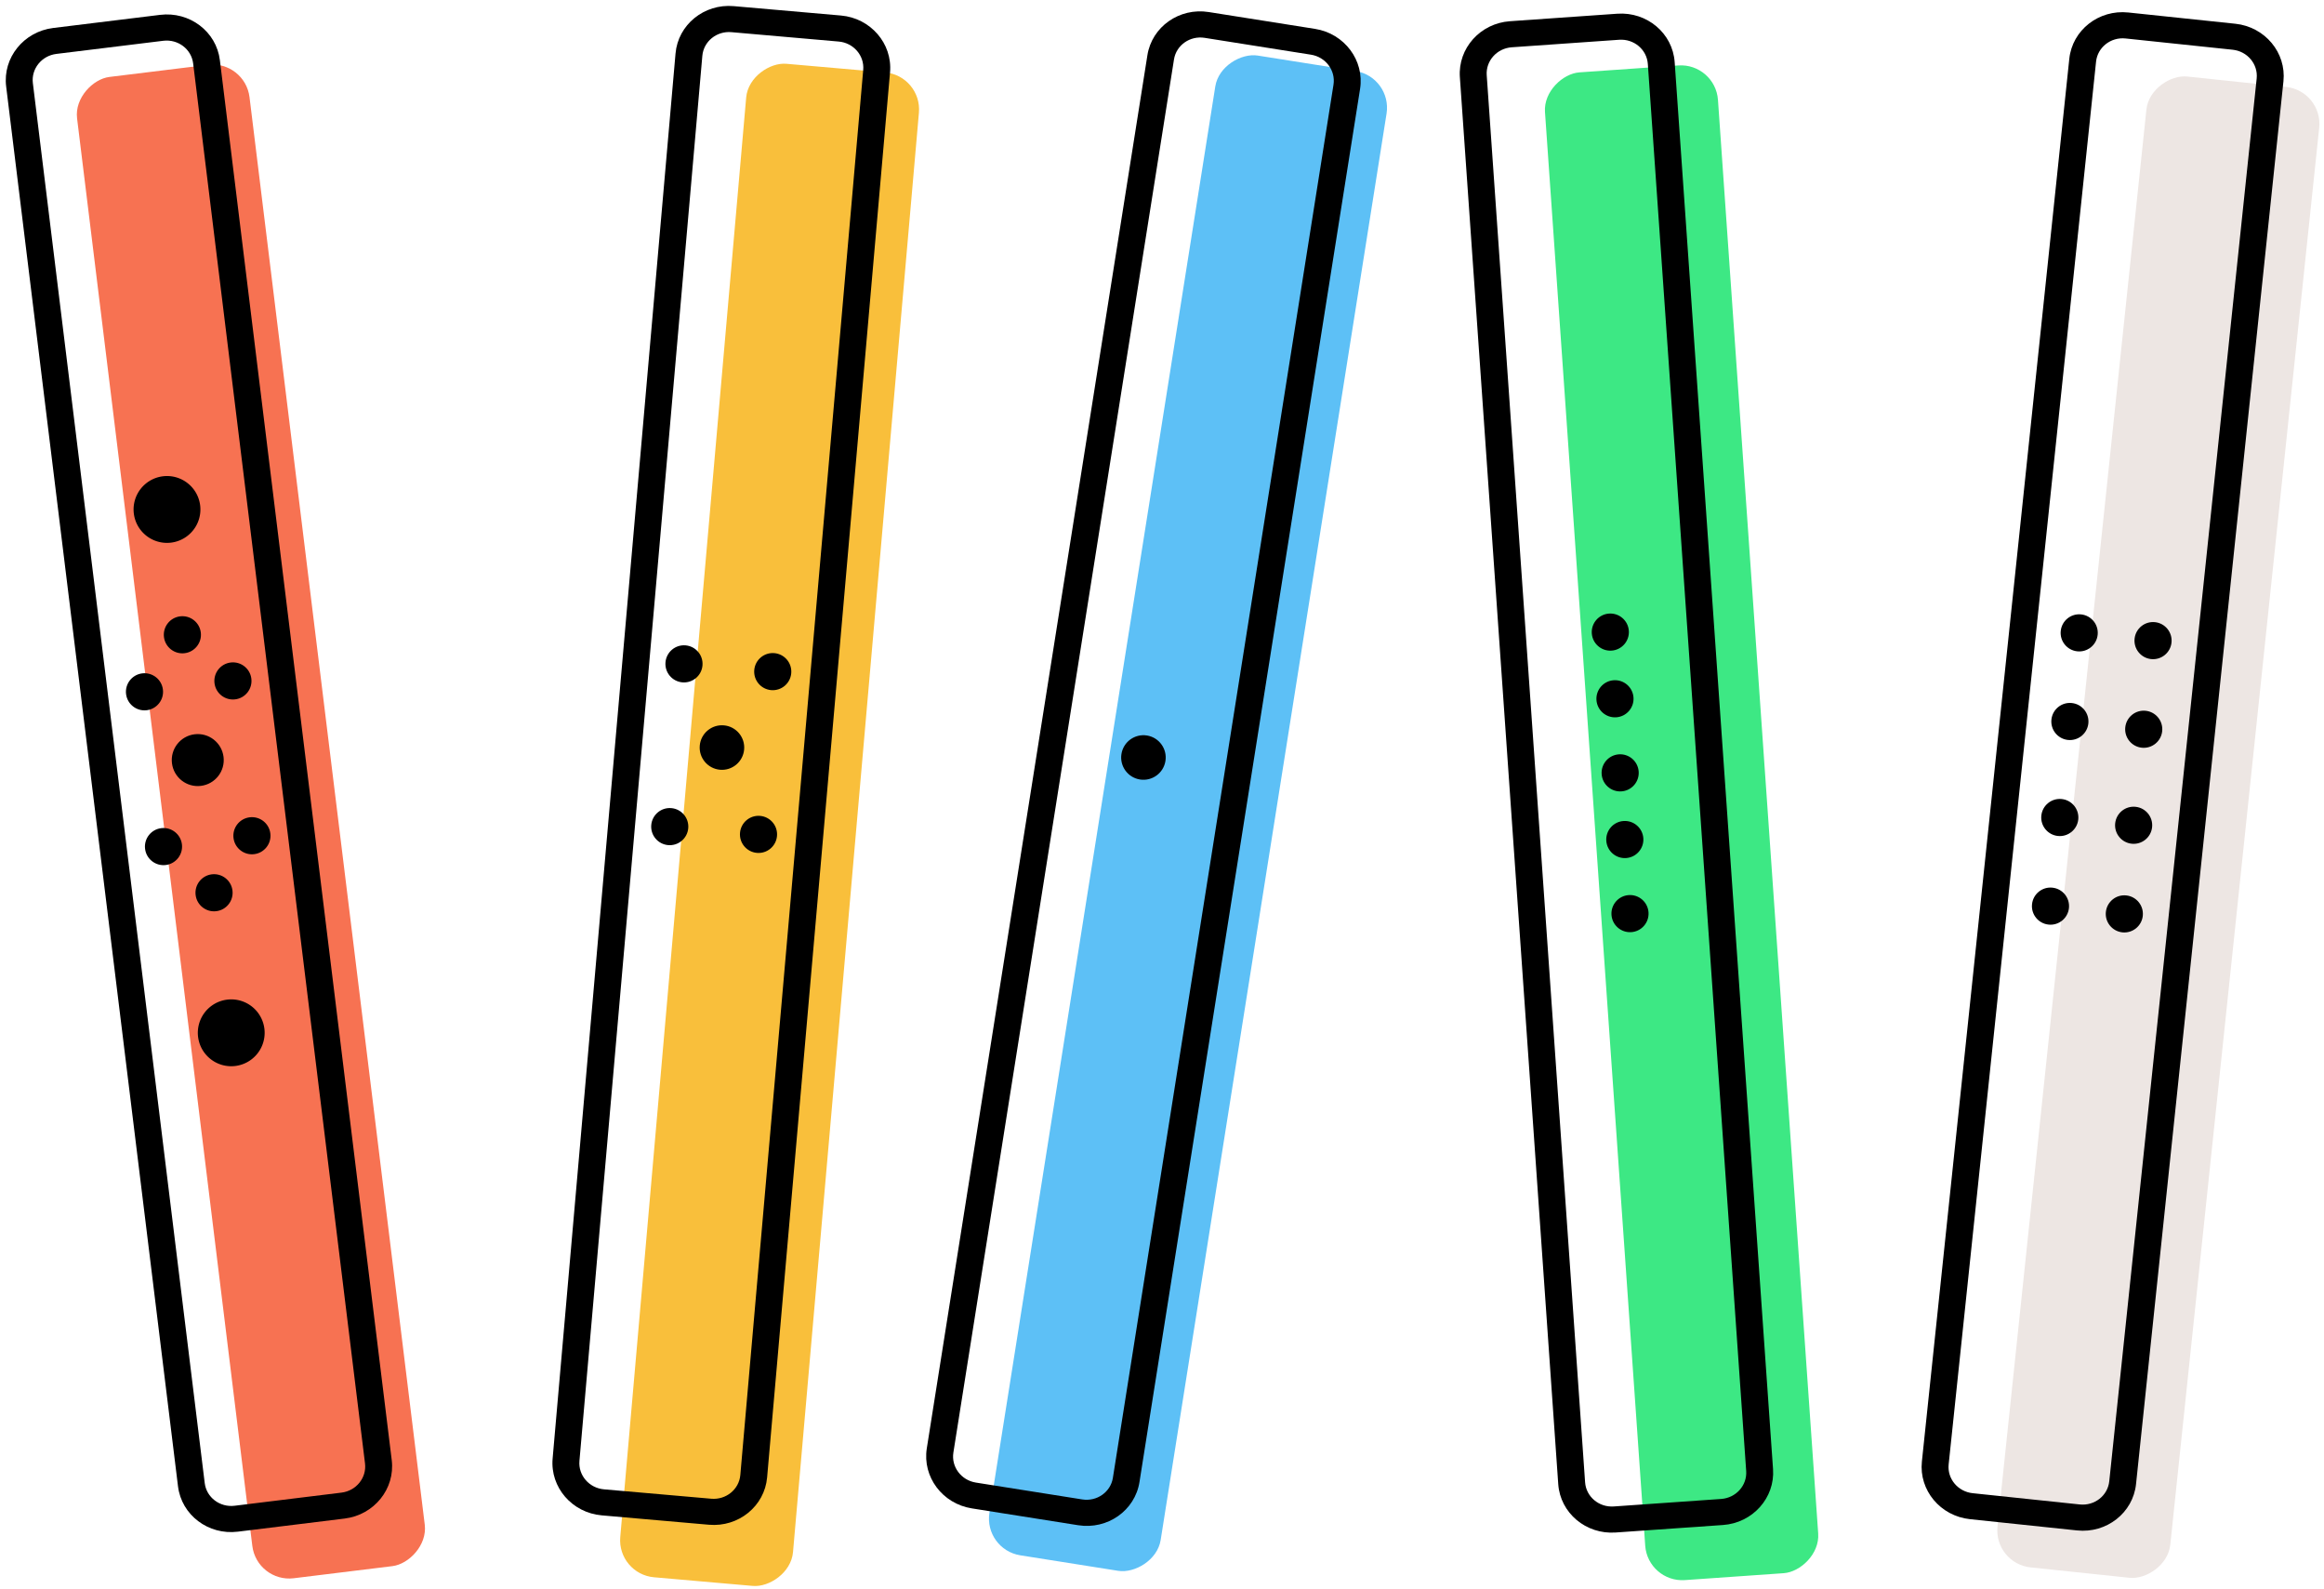 <svg width="313" height="214" viewBox="0 0 313 214" xmlns="http://www.w3.org/2000/svg"><title>Group 7</title><g fill="none" fill-rule="evenodd"><g transform="translate(73)"><rect fill="#F9BF3B" transform="rotate(-85 30.65 111.07)" x="-71.638" y="99.393" width="204.576" height="23.354" rx="5"/><path d="M5.04 196.726c-.17 1.935 1.31 3.646 3.304 3.82l14.445 1.264c1.994.174 3.748-1.253 3.918-3.188L43.26 9.414c.17-1.936-1.31-3.646-3.304-3.82L25.51 4.33c-1.995-.174-3.749 1.253-3.918 3.188L5.039 196.726zm-3.612-.316L17.982 7.202c.338-3.87 3.846-6.725 7.835-6.376L40.262 2.09c3.989.349 6.948 3.77 6.61 7.64L30.317 198.938c-.339 3.87-3.847 6.725-7.836 6.376L8.037 204.05c-3.988-.35-6.947-3.77-6.609-7.64z" fill="#000" fill-rule="nonzero"/><circle fill="#000" transform="rotate(5 24.233 100.66)" cx="24.233" cy="100.661" r="3"/><circle fill="#000" transform="rotate(5 31.075 90.438)" cx="31.075" cy="90.438" r="2.5"/><circle fill="#000" transform="rotate(5 29.157 112.354)" cx="29.157" cy="112.354" r="2.5"/><circle fill="#000" transform="rotate(5 19.12 89.392)" cx="19.12" cy="89.392" r="2.5"/><circle fill="#000" transform="rotate(5 17.203 111.308)" cx="17.203" cy="111.308" r="2.5"/></g><g transform="translate(123)"><rect fill="#5DC0F6" transform="rotate(-81 37 109.5)" x="-65.233" y="97.823" width="204.465" height="23.354" rx="5"/><path d="M5.403 195.595c-.304 1.919 1.053 3.728 3.03 4.041l14.322 2.268c1.977.314 3.826-.988 4.13-2.906L56.597 11.405c.304-1.919-1.053-3.728-3.03-4.041L39.245 5.096c-1.977-.314-3.826.988-4.13 2.906L5.403 195.595zm-3.58-.567L31.534 7.435c.608-3.837 4.307-6.44 8.262-5.813L54.117 3.89c3.955.626 6.668 4.245 6.06 8.082L30.466 199.565c-.608 3.837-4.307 6.44-8.262 5.813L7.883 203.11c-3.955-.626-6.668-4.245-6.06-8.082z" fill="#000" fill-rule="nonzero"/><circle fill="#000" transform="rotate(9 31 102)" cx="31" cy="102" r="3"/></g><g transform="translate(258)"><rect fill="#EDE6E3" transform="rotate(-84 32.69 111.381)" x="-68.239" y="99.681" width="201.857" height="23.4" rx="5"/><path d="M4.448 197.19c-.203 1.931 1.246 3.667 3.237 3.876l14.42 1.516c1.992.21 3.77-1.187 3.973-3.119l19.854-188.89c.203-1.932-1.247-3.668-3.238-3.877L28.274 5.18c-1.991-.21-3.77 1.187-3.973 3.119L4.448 197.189zm-3.606-.38L20.696 7.92c.406-3.864 3.963-6.657 7.945-6.238l14.42 1.516c3.983.418 6.882 3.89 6.476 7.753L29.684 199.842c-.406 3.864-3.964 6.657-7.946 6.238l-14.42-1.516c-3.983-.418-6.882-3.89-6.476-7.753z" fill="#000" fill-rule="nonzero"/><circle fill="#000" transform="rotate(6 31.976 86.263)" cx="31.976" cy="86.263" r="2.5"/><circle fill="#000" transform="rotate(6 22.03 85.218)" cx="22.03" cy="85.218" r="2.5"/><circle fill="#000" transform="rotate(6 30.721 98.197)" cx="30.721" cy="98.197" r="2.5"/><circle fill="#000" transform="rotate(6 20.776 97.152)" cx="20.776" cy="97.152" r="2.5"/><circle fill="#000" transform="rotate(6 29.362 111.126)" cx="29.362" cy="111.126" r="2.5"/><circle fill="#000" transform="rotate(6 28.108 123.06)" cx="28.108" cy="123.06" r="2.5"/><circle fill="#000" transform="rotate(6 19.417 110.08)" cx="19.417" cy="110.081" r="2.5"/><circle fill="#000" transform="rotate(6 18.163 122.015)" cx="18.163" cy="122.015" r="2.5"/></g><g transform="translate(196 1)"><rect fill="#3DE884" transform="rotate(-94 30.478 109.79)" x="-71.282" y="98.114" width="203.519" height="23.354" rx="5"/><path d="M17.483 198.597c.135 1.937 1.864 3.395 3.861 3.255l14.465-1.011c1.997-.14 3.506-1.824 3.37-3.762L25.932 7.611c-.136-1.938-1.865-3.395-3.862-3.256L7.605 5.367c-1.998.14-3.507 1.824-3.371 3.761l13.249 189.469zm-3.616.253L.617 9.38C.348 5.506 3.366 2.137 7.36 1.858L21.824.847c3.994-.28 7.452 2.636 7.723 6.511l13.249 189.469c.27 3.875-2.747 7.243-6.742 7.523L21.59 205.36c-3.995.28-7.452-2.636-7.723-6.511z" fill="#000" fill-rule="nonzero"/><circle fill="#000" transform="rotate(-4 22.206 103.069)" cx="22.206" cy="103.069" r="2.5"/><circle fill="#000" transform="rotate(-4 22.833 112.047)" cx="22.833" cy="112.047" r="2.5"/><circle fill="#000" transform="rotate(-4 23.531 122.023)" cx="23.531" cy="122.023" r="2.5"/><circle fill="#000" transform="rotate(-4 21.508 93.093)" cx="21.508" cy="93.093" r="2.5"/><circle fill="#000" transform="rotate(-4 20.88 84.115)" cx="20.88" cy="84.115" r="2.5"/></g><g transform="translate(-1 1)"><rect fill="#F77252" transform="rotate(-97 34.794 109.624)" x="-67.044" y="97.924" width="203.676" height="23.4" rx="5"/><path d="M28.573 198.707c.237 1.928 2.04 3.293 4.027 3.05l14.392-1.768c1.987-.244 3.406-2.004 3.169-3.932L27.014 7.54c-.237-1.928-2.04-3.293-4.027-3.049L8.596 6.259c-1.988.244-3.407 2.005-3.17 3.933l23.147 188.515zm-3.598.442L1.828 10.634c-.473-3.856 2.365-7.378 6.339-7.866l14.392-1.767c3.974-.488 7.58 2.242 8.053 6.098L53.76 195.615c.473 3.856-2.365 7.377-6.339 7.865l-14.392 1.768c-3.974.487-7.58-2.243-8.053-6.099z" fill="#000" fill-rule="nonzero"/><circle fill="#000" transform="rotate(-7 27.634 101.348)" cx="27.634" cy="101.348" r="3.5"/><path d="M24.04 72.068a4.5 4.5 0 1 0-1.098-8.933 4.5 4.5 0 0 0 1.097 8.933zM32.692 142.539a4.5 4.5 0 1 0-1.097-8.933 4.5 4.5 0 0 0 1.097 8.933z" fill="#000"/><circle fill="#000" transform="rotate(-7 32.371 90.691)" cx="32.371" cy="90.691" r="2.5"/><circle fill="#000" transform="rotate(-7 25.563 84.475)" cx="25.563" cy="84.475" r="2.5"/><circle fill="#000" transform="rotate(-7 20.46 92.154)" cx="20.46" cy="92.154" r="2.5"/><circle fill="#000" transform="rotate(-7 29.828 119.214)" cx="29.828" cy="119.214" r="2.5"/><circle fill="#000" transform="rotate(-7 34.93 111.535)" cx="34.93" cy="111.535" r="2.5"/><circle fill="#000" transform="rotate(-7 23.02 112.997)" cx="23.02" cy="112.997" r="2.5"/></g></g></svg>